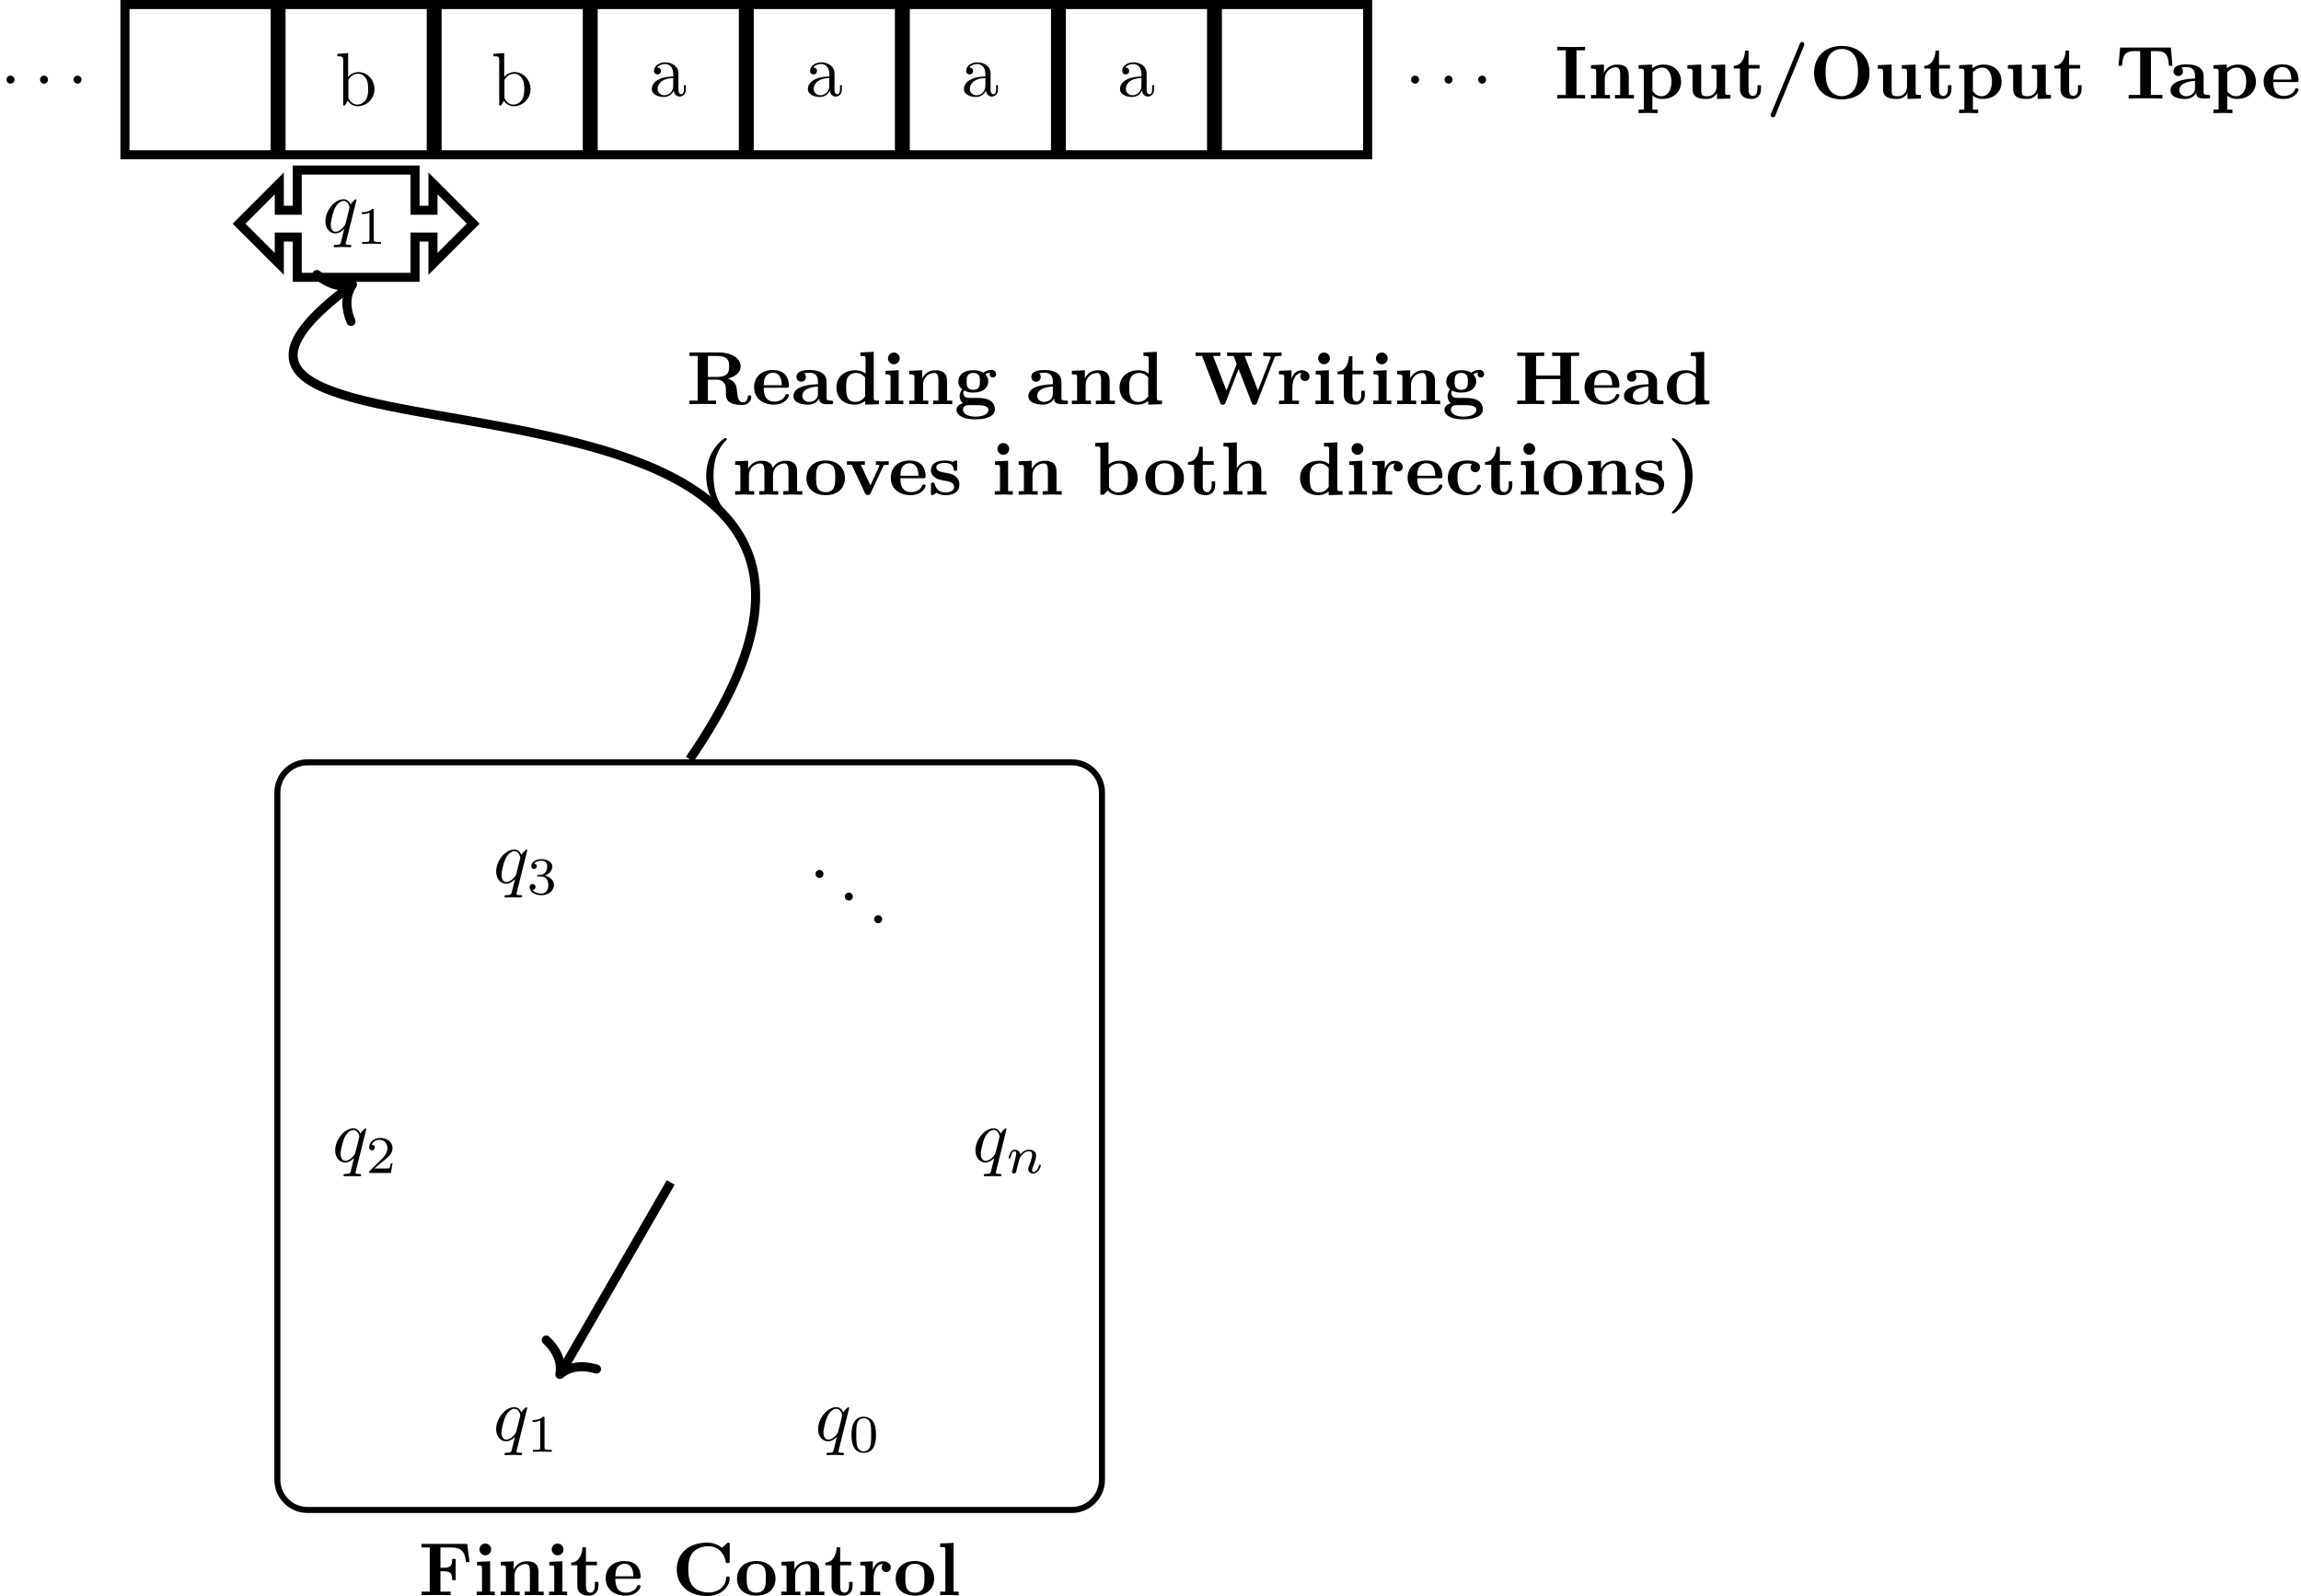 <?xml version='1.0' encoding='UTF-8'?>
<!-- This file was generated by dvisvgm 3.2.2 -->
<svg version='1.1' xmlns='http://www.w3.org/2000/svg' xmlns:xlink='http://www.w3.org/1999/xlink' width='303.912pt' height='210.799pt' viewBox='4.11 -214.117 303.912 210.799'>
<defs>
<path id='g3-110' d='m4.589-.997c0-.091-.091-.091-.112-.091c-.098 0-.105 .042-.133 .119c-.16 .558-.46 .844-.739 .844c-.146 0-.174-.098-.174-.244c0-.16 .035-.251 .16-.565c.084-.216 .37-.955 .37-1.346c0-.676-.537-.795-.907-.795c-.579 0-.969 .356-1.179 .635c-.049-.481-.46-.635-.746-.635c-.3 0-.46 .216-.551 .377c-.153 .258-.251 .656-.251 .69c0 .091 .098 .091 .119 .091c.098 0 .105-.021 .153-.209c.105-.411 .237-.753 .509-.753c.181 0 .23 .153 .23 .342c0 .133-.063 .391-.112 .579l-.153 .628l-.223 .893c-.028 .091-.07 .265-.07 .286c0 .153 .126 .223 .237 .223c.126 0 .237-.091 .272-.153s.091-.286 .126-.432l.153-.628c.042-.153 .084-.307 .119-.467c.077-.286 .091-.342 .293-.628c.195-.279 .523-.642 1.046-.642c.404 0 .411 .356 .411 .488c0 .418-.3 1.193-.411 1.485c-.077 .195-.105 .258-.105 .377c0 .37 .307 .6 .663 .6c.697 0 1.004-.962 1.004-1.067z'/>
<path id='g5-48' d='m3.599-2.225c0-.767-.091-1.318-.411-1.806c-.216-.321-.649-.6-1.206-.6c-1.618 0-1.618 1.904-1.618 2.406s0 2.364 1.618 2.364s1.618-1.862 1.618-2.364zm-.635-.091c0 .516 0 1.032-.091 1.471c-.139 .635-.614 .788-.893 .788c-.321 0-.746-.188-.886-.76c-.098-.411-.098-.983-.098-1.499c0-.509 0-1.039 .105-1.423c.146-.551 .593-.697 .879-.697c.377 0 .739 .23 .865 .635c.112 .377 .119 .879 .119 1.485z'/>
<path id='g5-49' d='m3.299 0v-.251h-.265c-.697 0-.697-.091-.697-.321v-3.864c0-.188-.014-.195-.209-.195c-.446 .439-1.081 .446-1.367 .446v.251c.167 0 .628 0 1.011-.195v3.557c0 .23 0 .321-.697 .321h-.265v.251l1.241-.028l1.248 .028z'/>
<path id='g5-50' d='m3.522-1.269h-.237c-.021 .153-.091 .565-.181 .635c-.056 .042-.593 .042-.69 .042h-1.283c.732-.649 .976-.844 1.395-1.172c.516-.411 .997-.844 .997-1.506c0-.844-.739-1.36-1.632-1.36c-.865 0-1.451 .607-1.451 1.248c0 .356 .3 .391 .37 .391c.167 0 .37-.119 .37-.37c0-.126-.049-.37-.411-.37c.216-.495 .69-.649 1.018-.649c.697 0 1.06 .544 1.06 1.109c0 .607-.432 1.088-.656 1.339l-1.681 1.66c-.07 .063-.07 .077-.07 .272h2.873l.209-1.269z'/>
<path id='g5-51' d='m3.585-1.206c0-.544-.446-1.088-1.213-1.248c.732-.265 .997-.788 .997-1.213c0-.551-.635-.962-1.409-.962s-1.367 .377-1.367 .934c0 .237 .153 .37 .363 .37c.216 0 .356-.16 .356-.356c0-.202-.139-.349-.356-.363c.244-.307 .725-.384 .983-.384c.314 0 .753 .153 .753 .76c0 .293-.098 .614-.279 .83c-.23 .265-.425 .279-.774 .3c-.174 .014-.188 .014-.223 .021c0 0-.07 .014-.07 .091c0 .098 .063 .098 .181 .098h.377c.544 0 .934 .377 .934 1.123c0 .865-.502 1.123-.907 1.123c-.279 0-.893-.077-1.186-.488c.328-.014 .404-.244 .404-.391c0-.223-.167-.384-.384-.384c-.195 0-.391 .119-.391 .404c0 .656 .725 1.081 1.569 1.081c.969 0 1.639-.649 1.639-1.346z'/>
<path id='g0-28' d='m5.509-.239c0-.229-.13-.229-.259-.229c-.608-.01-.608-.139-.608-.369v-2.142c0-.887-.707-1.534-2.192-1.534c-.568 0-1.783 .04-1.783 .917c0 .438 .349 .628 .618 .628c.309 0 .628-.209 .628-.628c0-.299-.189-.468-.219-.488c.279-.06 .598-.07 .717-.07c.747 0 1.096 .418 1.096 1.176v.339c-.707 .03-3.238 .12-3.238 1.564c0 .956 1.235 1.136 1.923 1.136c.797 0 1.265-.408 1.484-.827c0 .309 0 .767 1.036 .767h.478c.199 0 .319 0 .319-.239zm-2.002-1.146c0 .956-.917 1.086-1.166 1.086c-.508 0-.907-.349-.907-.787c0-1.076 1.574-1.215 2.072-1.245v.946z'/>
<path id='g0-35' d='m5.978-2.222c0-1.325-.936-2.262-2.381-2.262c-.727 0-1.225 .289-1.465 .488v-2.919l-1.763 .08v.468c.618 0 .687 0 .687 .389v5.978h.468c.159-.189 .329-.369 .488-.558c.08 .08 .568 .618 1.455 .618c1.484 0 2.511-.897 2.511-2.281zm-1.275 0c0 .468 0 1.016-.259 1.405c-.289 .408-.747 .518-1.066 .518c-.697 0-1.086-.538-1.186-.687v-2.501c.269-.349 .747-.638 1.295-.638c1.215 0 1.215 1.205 1.215 1.903z'/>
<path id='g0-42' d='m7.631-2.262c0-.199-.07-.209-.239-.209c-.13 0-.219 0-.229 .169c-.07 1.335-1.275 1.943-2.281 1.943c-.777 0-1.614-.239-2.132-.847c-.468-.568-.588-1.315-.588-2.212c0-.558 .03-1.634 .658-2.291c.648-.658 1.514-.767 2.032-.767c1.076 0 2.022 .757 2.242 2.022c.03 .189 .04 .209 .269 .209c.259 0 .269-.02 .269-.279v-2.142c0-.189 0-.279-.179-.279c-.09 0-.11 .02-.189 .09l-.658 .588c-.618-.498-1.285-.677-1.963-.677c-2.481 0-4.005 1.484-4.005 3.527s1.524 3.527 4.005 3.527c1.863 0 2.989-1.225 2.989-2.371z'/>
<path id='g0-43' d='m4.762-1.166c0-.139-.139-.139-.239-.139c-.179 0-.189 .02-.239 .149c-.259 .628-.737 .817-1.245 .817c-1.385 0-1.385-1.465-1.385-1.923c0-.558 0-1.853 1.285-1.853c.349 0 .518 .03 .648 .06c-.179 .159-.199 .369-.199 .458c0 .438 .349 .628 .618 .628c.309 0 .628-.209 .628-.628c0-.857-1.156-.917-1.733-.917c-1.783 0-2.521 1.146-2.521 2.301c0 1.325 .936 2.271 2.471 2.271c1.614 0 1.913-1.156 1.913-1.225z'/>
<path id='g0-47' d='m5.988 0v-.468c-.618 0-.687 0-.687-.389v-6.057l-1.763 .08v.468c.618 0 .687 0 .687 .389v1.943c-.498-.389-1.016-.448-1.345-.448c-1.455 0-2.501 .877-2.501 2.281c0 1.315 .917 2.262 2.391 2.262c.608 0 1.086-.239 1.395-.488v.488l1.823-.06zm-1.823-1.026c-.13 .179-.538 .727-1.295 .727c-1.215 0-1.215-1.205-1.215-1.903c0-.478 0-1.016 .259-1.405c.289-.418 .757-.518 1.066-.518c.568 0 .966 .319 1.186 .608v2.491z'/>
<path id='g0-50' d='m4.922-1.166c0-.179-.189-.179-.239-.179c-.169 0-.189 .05-.249 .209c-.209 .478-.777 .797-1.425 .797c-1.405 0-1.415-1.325-1.415-1.833h3.009c.219 0 .319 0 .319-.269c0-.309-.06-1.036-.558-1.534c-.369-.359-.897-.538-1.584-.538c-1.594 0-2.461 1.026-2.461 2.271c0 1.335 .996 2.301 2.6 2.301c1.574 0 2.002-1.056 2.002-1.225zm-.946-1.335h-2.381c.02-.389 .03-.807 .239-1.136c.259-.399 .658-.518 .946-.518c1.166 0 1.186 1.305 1.196 1.654z'/>
<path id='g0-54' d='m6.725-4.374l-.309-2.401h-6.027v.468h1.076v5.838h-1.076v.468c.379-.03 1.385-.03 1.823-.03c.488 0 1.574 0 2.012 .03v-.468h-1.345v-2.69h.498c.956 0 1.046 .428 1.046 1.166h.468v-2.8h-.468c0 .737-.08 1.166-1.046 1.166h-.498v-2.68h1.395c1.604 0 1.833 .767 1.983 1.933h.468z'/>
<path id='g0-59' d='m5.559-3.955c0-.229-.169-.578-.628-.578c-.149 0-.618 .03-1.056 .379c-.179-.12-.598-.329-1.335-.329c-1.435 0-1.983 .777-1.983 1.474c0 .408 .199 .817 .518 1.046c-.279 .349-.339 .677-.339 .887c0 .149 .04 .638 .438 .956c-.13 .03-.857 .239-.857 .867c0 .508 .548 1.255 2.54 1.255c1.763 0 2.54-.588 2.54-1.285c0-.299-.08-.927-.747-1.265c-.558-.279-1.156-.279-2.112-.279c-.259 0-.717 0-.767-.01c-.438-.07-.548-.448-.548-.628c0-.1 .04-.249 .1-.329c.458 .239 .966 .259 1.215 .259c1.435 0 1.983-.777 1.983-1.474c0-.468-.249-.797-.399-.956c.299-.159 .508-.179 .618-.189c-.02 .05-.04 .139-.04 .199c0 .249 .169 .428 .428 .428s.428-.189 .428-.428zm-2.142 .946c0 .448 0 1.116-.877 1.116s-.877-.667-.877-1.116s0-1.116 .877-1.116s.877 .667 .877 1.116zm1.126 3.756c0 .359-.389 .897-1.684 .897c-1.196 0-1.684-.458-1.684-.917c0-.598 .628-.598 .767-.598h1.166c.309 0 1.435 0 1.435 .618z'/>
<path id='g0-62' d='m8.568 0v-.468h-1.076v-5.898h1.076v-.468c-.379 .03-1.355 .03-1.783 .03s-1.405 0-1.783-.03v.468h1.076v2.58h-3.198v-2.58h1.076v-.468c-.379 .03-1.355 .03-1.783 .03s-1.405 0-1.783-.03v.468h1.076v5.898h-1.076v.468c.379-.03 1.355-.03 1.783-.03s1.405 0 1.783 .03v-.468h-1.076v-2.849h3.198v2.849h-1.076v.468c.379-.03 1.355-.03 1.783-.03s1.405 0 1.783 .03z'/>
<path id='g0-63' d='m6.127 0v-.468h-.687v-2.58c0-1.046-.538-1.435-1.534-1.435c-.956 0-1.465 .578-1.684 .956h-.01v-3.387l-1.763 .08v.468c.618 0 .687 0 .687 .389v5.509h-.687v.468l1.255-.03l1.255 .03v-.468h-.687v-2.082c0-1.086 .857-1.574 1.484-1.574c.339 0 .548 .209 .548 .966v2.69h-.687v.468l1.255-.03l1.255 .03z'/>
<path id='g0-65' d='m4.015 0v-.468h-1.136v-5.898h1.136v-.468c-.408 .03-1.385 .03-1.843 .03s-1.435 0-1.843-.03v.468h1.136v5.898h-1.136v.468c.408-.03 1.385-.03 1.843-.03s1.435 0 1.843 .03z'/>
<path id='g0-66' d='m2.849 0v-.468h-.618v-4.015l-1.733 .08v.468c.588 0 .658 0 .658 .389v3.078h-.687v.468l1.215-.03l1.166 .03zm-.478-6.047c0-.428-.349-.777-.777-.777s-.777 .349-.777 .777s.349 .777 .777 .777s.777-.349 .777-.777z'/>
<path id='g0-72' d='m2.919 0v-.468h-.687v-6.446l-1.763 .08v.468c.618 0 .687 0 .687 .389v5.509h-.687v.468l1.225-.03l1.225 .03z'/>
<path id='g0-75' d='m9.315 0v-.468h-.687v-2.58c0-1.026-.508-1.435-1.534-1.435c-.907 0-1.425 .498-1.684 .956c-.199-.927-1.116-.956-1.494-.956c-.867 0-1.435 .448-1.753 1.076v-1.076l-1.714 .08v.468c.618 0 .687 0 .687 .389v3.078h-.687v.468l1.255-.03l1.255 .03v-.468h-.687v-2.082c0-1.086 .867-1.574 1.484-1.574c.339 0 .558 .199 .558 .966v2.69h-.687v.468l1.255-.03l1.255 .03v-.468h-.687v-2.082c0-1.086 .867-1.574 1.484-1.574c.339 0 .558 .199 .558 .966v2.69h-.687v.468l1.255-.03l1.255 .03z'/>
<path id='g0-77' d='m6.127 0v-.468h-.687v-2.58c0-1.046-.538-1.435-1.534-1.435c-.956 0-1.484 .568-1.743 1.076v-1.076l-1.714 .08v.468c.618 0 .687 0 .687 .389v3.078h-.687v.468l1.255-.03l1.255 .03v-.468h-.687v-2.082c0-1.086 .857-1.574 1.484-1.574c.339 0 .548 .209 .548 .966v2.69h-.687v.468l1.255-.03l1.255 .03z'/>
<path id='g0-80' d='m7.96-3.377c0-2.152-1.445-3.567-3.656-3.567c-2.281 0-3.666 1.474-3.666 3.567c0 2.062 1.395 3.487 3.656 3.487c2.291 0 3.666-1.445 3.666-3.487zm-1.524-.149c0 .697-.04 1.584-.458 2.271c-.448 .727-1.146 .946-1.684 .946c-.588 0-1.315-.279-1.724-1.036c-.329-.618-.408-1.325-.408-2.182c0-.638 .03-1.484 .468-2.162c.408-.608 1.076-.857 1.664-.857c.638 0 1.325 .279 1.724 .936c.379 .638 .418 1.405 .418 2.082z'/>
<path id='g0-81' d='m5.4-2.172c0-1.335-.917-2.341-2.54-2.341c-1.634 0-2.54 1.016-2.54 2.341c0 1.235 .877 2.232 2.54 2.232c1.674 0 2.54-1.006 2.54-2.232zm-1.275-.11c0 .867 0 1.943-1.265 1.943s-1.265-1.076-1.265-1.943c0-.448 0-.956 .169-1.295c.189-.369 .608-.578 1.096-.578c.418 0 .837 .159 1.056 .508c.209 .339 .209 .887 .209 1.365z'/>
<path id='g0-84' d='m5.978-2.222c0-1.325-.907-2.262-2.341-2.262c-.747 0-1.275 .309-1.504 .488v-.488l-1.763 .08v.468c.618 0 .687 0 .687 .379v5.021h-.687v.468l1.255-.03l1.255 .03v-.468h-.687v-1.853c.428 .349 .867 .448 1.275 .448c1.494 0 2.511-.897 2.511-2.281zm-1.275 0c0 1.405-.697 1.923-1.345 1.923c-.139 0-.608 0-1.056-.538c-.11-.13-.11-.139-.11-.329v-2.112c0-.189 .01-.199 .149-.339c.399-.408 .917-.468 1.136-.468c.667 0 1.225 .608 1.225 1.863z'/>
<path id='g0-85' d='m3.806 2.341c0-.05-.03-.1-.03-.1c-.289-.269-.936-.877-1.355-2.152c-.259-.787-.379-1.704-.379-2.58c0-1.963 .508-3.527 1.604-4.633c.149-.149 .159-.159 .159-.209c0-.11-.1-.139-.179-.139c-.169 0-.588 .369-.767 .538c-1.554 1.544-1.783 3.377-1.783 4.433c0 1.245 .329 2.341 .797 3.168c.658 1.146 1.564 1.813 1.753 1.813c.08 0 .179-.03 .179-.139z'/>
<path id='g0-86' d='m3.367-2.491c0-1.245-.329-2.341-.797-3.168c-.658-1.146-1.564-1.813-1.753-1.813c-.08 0-.179 .03-.179 .139c0 .05 0 .07 .169 .229c1.255 1.275 1.594 3.039 1.594 4.603c0 1.963-.508 3.527-1.604 4.633c-.149 .149-.159 .159-.159 .209c0 .11 .1 .139 .179 .139c.169 0 .588-.369 .767-.538c1.554-1.544 1.783-3.377 1.783-4.433z'/>
<path id='g0-95' d='m8.548-.946c0-.219-.139-.219-.239-.219c-.209 0-.219 .1-.229 .229c-.05 .468-.339 .687-.638 .687c-.598 0-.687-.707-.737-1.126c-.02-.11-.1-.797-.11-.847c-.139-.697-.687-1.006-1.116-1.166c1.156-.299 1.664-.946 1.664-1.604c0-1.006-1.096-1.843-2.969-1.843h-3.786v.468h1.076v5.898h-1.076v.468c.359-.03 1.335-.03 1.753-.03s1.395 0 1.753 .03v-.468h-1.076v-2.77h1.166c.139 0 .578 0 .887 .339c.319 .349 .319 .538 .319 1.265c0 .658 0 1.146 .697 1.484c.438 .219 1.056 .259 1.465 .259c1.066 0 1.196-.897 1.196-1.056zm-2.929-4.035c0 .558 0 1.385-1.644 1.385h-1.156v-2.77h1.176c1.604 0 1.624 .777 1.624 1.385z'/>
<path id='g0-96' d='m4.403-3.666c0-.528-.538-.817-1.056-.817c-.697 0-1.096 .498-1.325 1.126v-1.126l-1.654 .08v.468c.618 0 .687 0 .687 .389v3.078h-.687v.468l1.255-.03c.379 0 1.016 0 1.375 .03v-.468h-.867v-1.743c0-.697 .249-1.913 1.245-1.913c0 0-.189 .169-.189 .458c0 .408 .319 .608 .608 .608s.608-.209 .608-.608z'/>
<path id='g0-98' d='m4.134-1.395c0-.428-.199-.777-.548-1.056c-.389-.289-.707-.349-1.484-.478c-.369-.07-1.016-.179-1.016-.648c0-.618 .927-.618 1.116-.618c.747 0 1.126 .289 1.176 .837c.01 .149 .02 .199 .229 .199c.239 0 .239-.05 .239-.279v-.797c0-.189 0-.279-.179-.279c-.04 0-.06 0-.448 .189c-.259-.13-.608-.189-1.006-.189c-.299 0-1.833 0-1.833 1.305c0 .399 .199 .667 .399 .837c.399 .349 .777 .408 1.544 .548c.359 .06 1.106 .189 1.106 .777c0 .747-.917 .747-1.136 .747c-1.056 0-1.315-.727-1.435-1.156c-.05-.139-.1-.139-.239-.139c-.239 0-.239 .06-.239 .289v1.086c0 .189 0 .279 .179 .279c.07 0 .09 0 .299-.149l.259-.169c.458 .319 .976 .319 1.176 .319c.309 0 1.843 0 1.843-1.455z'/>
<path id='g0-102' d='m5.081-7.163c0-.199-.159-.309-.299-.309c-.209 0-.259 .139-.319 .279l-3.776 9.186c-.05 .12-.05 .189-.05 .189c0 .199 .159 .309 .299 .309c.209 0 .259-.13 .319-.279l3.776-9.186c.05-.12 .05-.189 .05-.189z'/>
<path id='g0-104' d='m7.542-4.324l-.209-2.401h-6.705l-.209 2.401h.468c.09-1.126 .189-1.933 1.624-1.933h.767v5.788h-1.524v.468c.538-.03 1.644-.03 2.232-.03s1.694 0 2.232 .03v-.468h-1.524v-5.788h.757c1.425 0 1.524 .797 1.624 1.933h.468z'/>
<path id='g0-105' d='m3.806-1.235v-.528h-.468v.508c0 .677-.319 .917-.598 .917c-.578 0-.578-.638-.578-.867v-2.75h1.455v-.468h-1.455v-1.903h-.468c-.01 .996-.498 1.983-1.484 2.012v.359h.817v2.73c0 1.066 .867 1.285 1.574 1.285c.757 0 1.205-.568 1.205-1.295z'/>
<path id='g0-109' d='m6.127 0v-.468c-.618 0-.687 0-.687-.389v-3.626l-1.823 .08v.468c.618 0 .687 0 .687 .389v1.903c0 .817-.508 1.345-1.235 1.345c-.767 0-.797-.249-.797-.787v-3.397l-1.823 .08v.468c.618 0 .687 0 .687 .389v2.321c0 1.066 .807 1.285 1.793 1.285c.259 0 .976 0 1.435-.777v.777l1.763-.06z'/>
<path id='g0-112' d='m5.778-3.955v-.468c-.249 .02-.538 .03-.787 .03l-.907-.03v.468c.189 0 .478 .03 .478 .11c0 0 0 .02-.05 .12l-1.156 2.491l-1.265-2.72h.538v-.468l-1.235 .03l-1.136-.03v.468h.638l1.743 3.746c.12 .249 .249 .249 .379 .249c.169 0 .269-.03 .369-.239l1.654-3.547c.06-.139 .1-.209 .737-.209z'/>
<path id='g0-113' d='m11.597-6.366v-.468c-.269 .01-.618 .03-1.066 .03c-.379 0-.996 0-1.355-.03v.468c.249 0 .727 0 1.016 .11l-1.714 4.453l-1.763-4.563h.956v-.468c-.379 .03-1.315 .03-1.743 .03c-.389 0-1.176 0-1.524-.03v.468h.857l.408 1.056l-1.355 3.507l-1.763-4.563h.956v-.468c-.379 .03-1.315 .03-1.743 .03c-.389 0-1.176 0-1.524-.03v.468h.857l2.391 6.187c.06 .159 .1 .259 .349 .259s.289-.1 .349-.259l1.733-4.483l1.733 4.483c.06 .159 .1 .259 .349 .259s.289-.1 .349-.259l2.301-5.948c.06-.169 .07-.189 .379-.219c.199-.02 .408-.02 .568-.02z'/>
<path id='g7-28' d='m4.812-.887v-.558h-.249v.558c0 .578-.249 .638-.359 .638c-.329 0-.369-.448-.369-.498v-1.993c0-.418 0-.807-.359-1.176c-.389-.389-.887-.548-1.365-.548c-.817 0-1.504 .468-1.504 1.126c0 .299 .199 .468 .458 .468c.279 0 .458-.199 .458-.458c0-.12-.05-.448-.508-.458c.269-.349 .757-.458 1.076-.458c.488 0 1.056 .389 1.056 1.275v.369c-.508 .03-1.205 .06-1.833 .359c-.747 .339-.996 .857-.996 1.295c0 .807 .966 1.056 1.594 1.056c.658 0 1.116-.399 1.305-.867c.04 .399 .309 .817 .777 .817c.209 0 .817-.139 .817-.946zm-1.664-.508c0 .946-.717 1.285-1.166 1.285c-.488 0-.897-.349-.897-.847c0-.548 .418-1.375 2.062-1.435v.996z'/>
<path id='g7-35' d='m5.191-2.152c0-1.265-.976-2.252-2.112-2.252c-.777 0-1.205 .468-1.365 .648v-3.158l-1.435 .11v.309c.697 0 .777 .07 .777 .558v5.938h.249l.359-.618c.149 .229 .568 .727 1.305 .727c1.186 0 2.222-.976 2.222-2.262zm-.827-.01c0 .369-.02 .966-.309 1.415c-.209 .309-.588 .638-1.126 .638c-.448 0-.807-.239-1.046-.608c-.139-.209-.139-.239-.139-.418v-2.052c0-.189 0-.199 .11-.359c.389-.558 .936-.638 1.176-.638c.448 0 .807 .259 1.046 .638c.259 .408 .289 .976 .289 1.385z'/>
<path id='g7-88' d='m1.913-.528c0-.289-.239-.528-.528-.528s-.528 .239-.528 .528s.239 .528 .528 .528s.528-.239 .528-.528z'/>
<path id='g4-58' d='m1.913-.528c0-.289-.239-.528-.528-.528s-.528 .239-.528 .528s.239 .528 .528 .528s.528-.239 .528-.528z'/>
<path id='g4-113' d='m3.826 1.733c0-.11-.1-.11-.259-.11c-.478 0-.478-.07-.478-.159c0-.07 .02-.13 .04-.219l1.375-5.539c0-.04-.03-.1-.1-.1c-.11 0-.508 .399-.677 .687c-.219-.538-.608-.697-.927-.697c-1.176 0-2.401 1.474-2.401 2.919c0 .976 .588 1.594 1.315 1.594c.428 0 .817-.239 1.176-.598l-.448 1.783c-.08 .279-.159 .319-.717 .329c-.13 0-.229 0-.229 .199c0 0 0 .11 .13 .11c.319 0 .667-.03 .996-.03c.339 0 .697 .03 1.026 .03c.05 0 .179 0 .179-.199zm-.239-5.041c0 .06-.548 2.242-.578 2.281c-.149 .279-.707 .917-1.265 .917c-.598 0-.638-.767-.638-.936c0-.478 .289-1.564 .458-1.983c.309-.737 .827-1.156 1.235-1.156c.648 0 .787 .807 .787 .877z'/>
</defs>
<g id='page30'>
<g transform='translate(-5.812 .526)'>
<use x='9.921' y='-203.598' xlink:href='#g4-58'/>
<use x='14.349' y='-203.598' xlink:href='#g4-58'/>
<use x='18.777' y='-203.598' xlink:href='#g4-58'/>
</g>
<path d='m20.613-193.676h19.844v-19.844h-19.844z' stroke='#000' fill='none' stroke-width='1.196' stroke-miterlimit='10'/>
<path d='m41.227-193.676h19.844v-19.844h-19.844z' stroke='#000' fill='none' stroke-width='1.196' stroke-miterlimit='10'/>
<g transform='translate(38.456 3.402)'>
<use x='9.921' y='-203.598' xlink:href='#g7-35'/>
</g>
<path d='m61.84-193.676h19.84v-19.844h-19.84z' stroke='#000' fill='none' stroke-width='1.196' stroke-miterlimit='10'/>
<g transform='translate(59.069 3.402)'>
<use x='9.921' y='-203.598' xlink:href='#g7-35'/>
</g>
<path d='m82.453-193.676h19.84v-19.844h-19.84z' stroke='#000' fill='none' stroke-width='1.196' stroke-miterlimit='10'/>
<g transform='translate(79.961 2.177)'>
<use x='9.921' y='-203.598' xlink:href='#g7-28'/>
</g>
<path d='m103.066-193.676h19.84v-19.844h-19.84z' stroke='#000' fill='none' stroke-width='1.196' stroke-miterlimit='10'/>
<g transform='translate(100.575 2.177)'>
<use x='9.921' y='-203.598' xlink:href='#g7-28'/>
</g>
<path d='m123.679-193.676h19.84v-19.844h-19.84z' stroke='#000' fill='none' stroke-width='1.196' stroke-miterlimit='10'/>
<g transform='translate(121.188 2.177)'>
<use x='9.921' y='-203.598' xlink:href='#g7-28'/>
</g>
<path d='m144.289-193.676h19.844v-19.844h-19.844z' stroke='#000' fill='none' stroke-width='1.196' stroke-miterlimit='10'/>
<g transform='translate(141.801 2.177)'>
<use x='9.921' y='-203.598' xlink:href='#g7-28'/>
</g>
<path d='m164.902-193.676h19.844v-19.844h-19.844z' stroke='#000' fill='none' stroke-width='1.196' stroke-miterlimit='10'/>
<g transform='translate(179.706 .526)'>
<use x='9.921' y='-203.598' xlink:href='#g4-58'/>
<use x='14.349' y='-203.598' xlink:href='#g4-58'/>
<use x='18.777' y='-203.598' xlink:href='#g4-58'/>
</g>
<g transform='translate(199.53 2.491)'>
<use x='9.921' y='-203.598' xlink:href='#g0-65'/>
<use x='14.265' y='-203.598' xlink:href='#g0-77'/>
<use x='20.631' y='-203.598' xlink:href='#g0-84'/>
<use x='26.997' y='-203.598' xlink:href='#g0-109'/>
<use x='33.363' y='-203.598' xlink:href='#g0-105'/>
<use x='37.817' y='-203.598' xlink:href='#g0-102'/>
<use x='43.545' y='-203.598' xlink:href='#g0-80'/>
<use x='52.153' y='-203.598' xlink:href='#g0-109'/>
<use x='58.519' y='-203.598' xlink:href='#g0-105'/>
<use x='62.972' y='-203.598' xlink:href='#g0-84'/>
<use x='69.338' y='-203.598' xlink:href='#g0-109'/>
<use x='75.705' y='-203.598' xlink:href='#g0-105'/>
<use x='83.974' y='-203.598' xlink:href='#g0-104'/>
<use x='90.987' y='-203.598' xlink:href='#g0-28'/>
<use x='96.556' y='-203.598' xlink:href='#g0-84'/>
<use x='103.241' y='-203.598' xlink:href='#g0-50'/>
</g>
<g transform='translate(101.842 179.734)'>
<use x='9.921' y='-203.598' xlink:href='#g4-113'/>
<use x='14.369' y='-202.104' xlink:href='#g5-48'/>
</g>
<g transform='translate(59.322 179.734)'>
<use x='9.921' y='-203.598' xlink:href='#g4-113'/>
<use x='14.369' y='-202.104' xlink:href='#g5-49'/>
</g>
<g transform='translate(38.062 142.91)'>
<use x='9.921' y='-203.598' xlink:href='#g4-113'/>
<use x='14.369' y='-202.104' xlink:href='#g5-50'/>
</g>
<g transform='translate(59.322 106.087)'>
<use x='9.921' y='-203.598' xlink:href='#g4-113'/>
<use x='14.369' y='-202.104' xlink:href='#g5-51'/>
</g>
<g transform='translate(100.486 112.412)'>
<use x='10.475' y='-210.572' xlink:href='#g7-88'/>
<use x='14.351' y='-207.583' xlink:href='#g7-88'/>
<use x='18.228' y='-204.595' xlink:href='#g7-88'/>
</g>
<g transform='translate(122.626 142.91)'>
<use x='9.921' y='-203.598' xlink:href='#g4-113'/>
<use x='14.369' y='-202.104' xlink:href='#g3-110'/>
</g>
<g stroke='#000' fill='none' stroke-miterlimit='10'>
<path d='m92.699-57.945l-14.34 24.84' stroke-width='1.196'/>
<path d='m82.891-33.297c-2.266-.672-3.824-.145-4.832 .707c.234-1.301-.09-2.91-1.801-4.539' stroke-width='1.196' stroke-linecap='round' stroke-linejoin='round'/>
<path d='m145.672-113.43h-100.942c-2.203 0-3.984 1.785-3.984 3.988v90.769c0 2.199 1.781 3.985 3.984 3.985h100.942c2.199 0 3.984-1.786 3.984-3.985v-90.769c0-2.203-1.785-3.988-3.984-3.988z' stroke-width='.797'/>
</g>
<g transform='translate(49.483 200.171)'>
<use x='9.921' y='-203.598' xlink:href='#g0-54'/>
<use x='17.134' y='-203.598' xlink:href='#g0-66'/>
<use x='20.312' y='-203.598' xlink:href='#g0-77'/>
<use x='26.678' y='-203.598' xlink:href='#g0-66'/>
<use x='29.856' y='-203.598' xlink:href='#g0-105'/>
<use x='34.31' y='-203.598' xlink:href='#g0-50'/>
<use x='43.376' y='-203.598' xlink:href='#g0-42'/>
<use x='51.655' y='-203.598' xlink:href='#g0-81'/>
<use x='57.383' y='-203.598' xlink:href='#g0-77'/>
<use x='63.431' y='-203.598' xlink:href='#g0-105'/>
<use x='67.884' y='-203.598' xlink:href='#g0-96'/>
<use x='72.606' y='-203.598' xlink:href='#g0-81'/>
<use x='78.335' y='-203.598' xlink:href='#g0-72'/>
</g>
<path d='m58.926-191.66v5.312h2.371v-3.543l5.312 5.316l-5.312 5.312v-3.543h-2.371v5.316h-15.559v-5.316h-2.367v3.543l-5.316-5.312l5.316-5.316v3.543h2.367v-5.312z' stroke='#000' fill='none' stroke-width='1.196' stroke-miterlimit='10'/>
<g transform='translate(36.768 20.199)'>
<use x='9.921' y='-203.598' xlink:href='#g4-113'/>
<use x='14.369' y='-202.104' xlink:href='#g5-49'/>
</g>
<path d='m95.199-113.828c41.941-60.93-83.238-33.527-45.016-62.352' stroke='#000' fill='none' stroke-width='1.196' stroke-miterlimit='10'/>
<path d='m45.961-177.856c1.801 1.535 3.434 1.687 4.703 1.316c-.742 1.094-1.102 2.695-.195 4.879' stroke='#000' fill='none' stroke-width='1.196' stroke-miterlimit='10' stroke-linecap='round' stroke-linejoin='round'/>
<g transform='translate(78.893 48.941)'>
<use x='15.899' y='-209.676' xlink:href='#g0-95'/>
<use x='24.497' y='-209.676' xlink:href='#g0-50'/>
<use x='29.747' y='-209.676' xlink:href='#g0-28'/>
<use x='35.316' y='-209.676' xlink:href='#g0-47'/>
<use x='41.682' y='-209.676' xlink:href='#g0-66'/>
<use x='44.86' y='-209.676' xlink:href='#g0-77'/>
<use x='51.226' y='-209.676' xlink:href='#g0-59'/>
<use x='60.771' y='-209.676' xlink:href='#g0-28'/>
<use x='66.34' y='-209.676' xlink:href='#g0-77'/>
<use x='72.706' y='-209.676' xlink:href='#g0-47'/>
<use x='82.888' y='-209.676' xlink:href='#g0-113'/>
<use x='93.777' y='-209.676' xlink:href='#g0-96'/>
<use x='98.499' y='-209.676' xlink:href='#g0-66'/>
<use x='101.677' y='-209.676' xlink:href='#g0-105'/>
<use x='106.13' y='-209.676' xlink:href='#g0-66'/>
<use x='109.309' y='-209.676' xlink:href='#g0-77'/>
<use x='115.675' y='-209.676' xlink:href='#g0-59'/>
<use x='125.219' y='-209.676' xlink:href='#g0-62'/>
<use x='134.185' y='-209.676' xlink:href='#g0-50'/>
<use x='139.436' y='-209.676' xlink:href='#g0-28'/>
<use x='145.005' y='-209.676' xlink:href='#g0-47'/>
<use x='17.413' y='-197.721' xlink:href='#g0-85'/>
<use x='21.866' y='-197.721' xlink:href='#g0-75'/>
<use x='31.411' y='-197.721' xlink:href='#g0-81'/>
<use x='36.82' y='-197.721' xlink:href='#g0-112'/>
<use x='42.549' y='-197.721' xlink:href='#g0-50'/>
<use x='47.799' y='-197.721' xlink:href='#g0-98'/>
<use x='56.138' y='-197.721' xlink:href='#g0-66'/>
<use x='59.316' y='-197.721' xlink:href='#g0-77'/>
<use x='69.498' y='-197.721' xlink:href='#g0-35'/>
<use x='76.183' y='-197.721' xlink:href='#g0-81'/>
<use x='81.911' y='-197.721' xlink:href='#g0-105'/>
<use x='86.365' y='-197.721' xlink:href='#g0-63'/>
<use x='96.546' y='-197.721' xlink:href='#g0-47'/>
<use x='102.913' y='-197.721' xlink:href='#g0-66'/>
<use x='106.091' y='-197.721' xlink:href='#g0-96'/>
<use x='110.813' y='-197.721' xlink:href='#g0-50'/>
<use x='116.063' y='-197.721' xlink:href='#g0-43'/>
<use x='121.154' y='-197.721' xlink:href='#g0-105'/>
<use x='125.607' y='-197.721' xlink:href='#g0-66'/>
<use x='128.785' y='-197.721' xlink:href='#g0-81'/>
<use x='134.514' y='-197.721' xlink:href='#g0-77'/>
<use x='140.88' y='-197.721' xlink:href='#g0-98'/>
<use x='145.403' y='-197.721' xlink:href='#g0-86'/>
</g>
</g>
</svg>